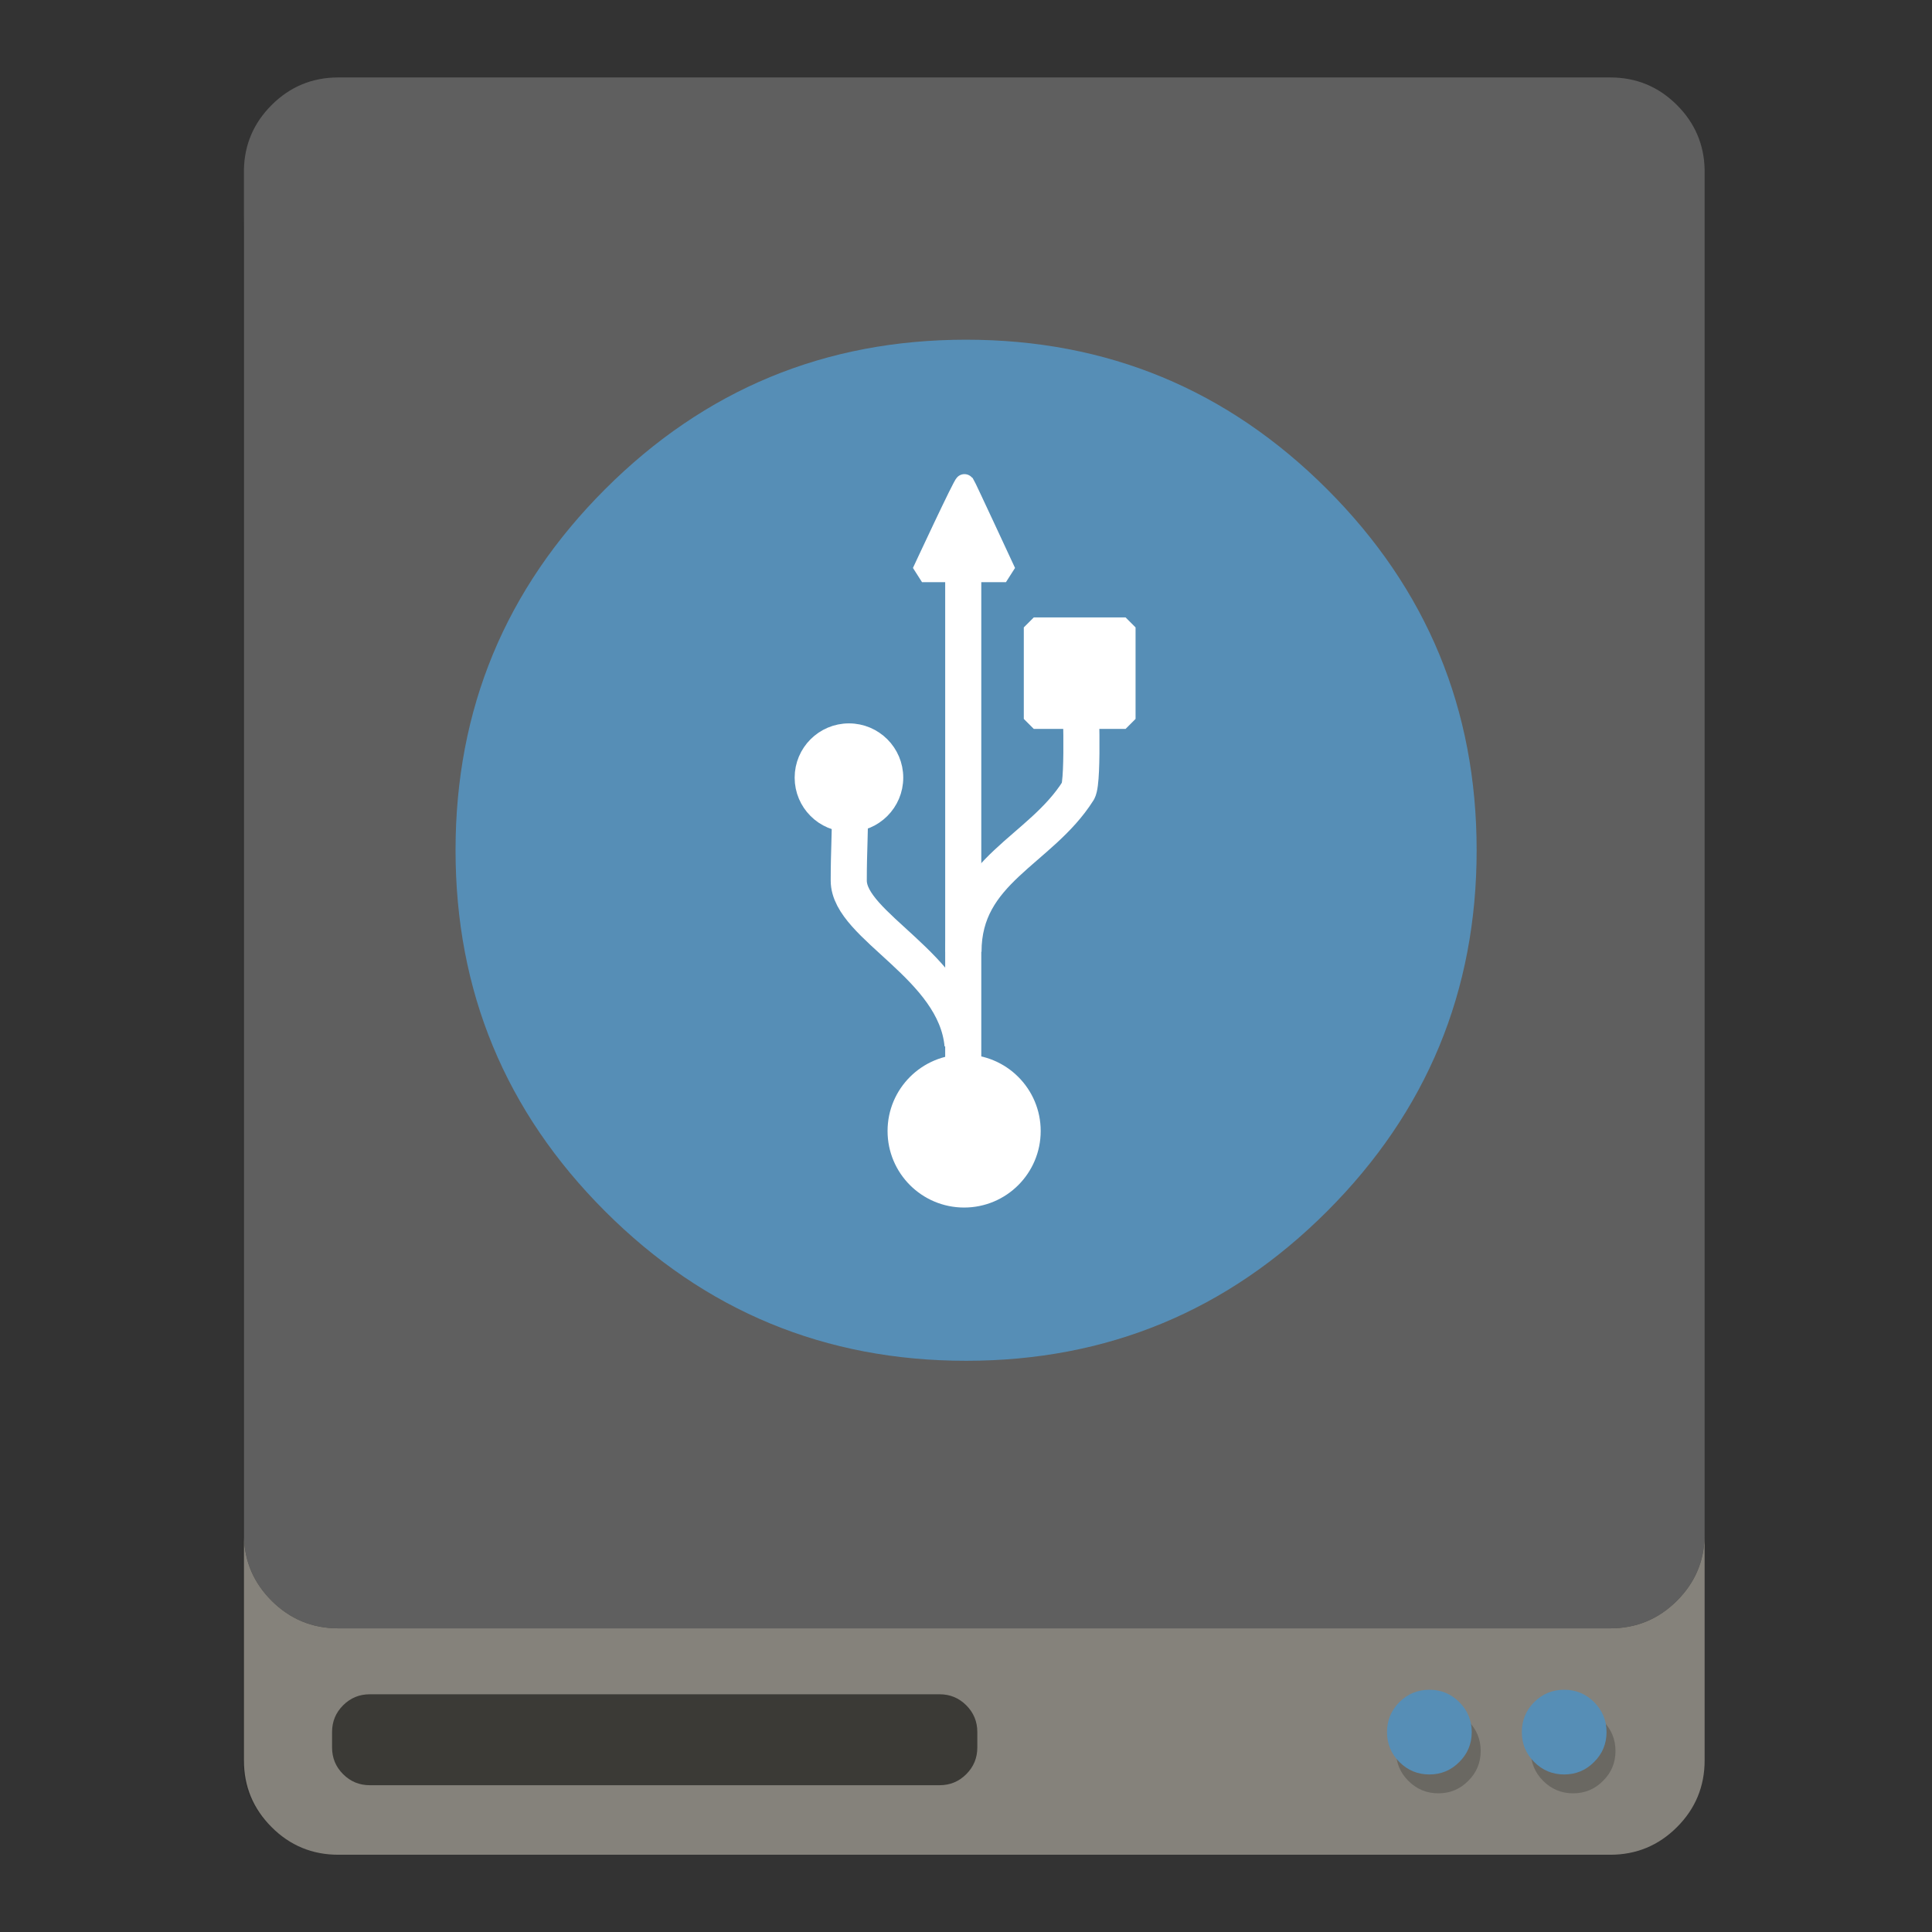 <?xml version="1.0" encoding="UTF-8" standalone="no"?>
<!-- Generator: flash2svg, http://dissentgraphics.com/tools/flash2svg -->

<svg
   xmlns:dc="http://purl.org/dc/elements/1.1/"
   xmlns:cc="http://creativecommons.org/ns#"
   xmlns:rdf="http://www.w3.org/1999/02/22-rdf-syntax-ns#"
   xmlns:svg="http://www.w3.org/2000/svg"
   xmlns="http://www.w3.org/2000/svg"
   xmlns:sodipodi="http://sodipodi.sourceforge.net/DTD/sodipodi-0.dtd"
   xmlns:inkscape="http://www.inkscape.org/namespaces/inkscape"
   id="Drive-External"
   image-rendering="optimizeSpeed"
   version="1.1"
   style="background-color:#ffffff"
   x="0px"
   y="0px"
   width="1024px"
   height="1024px"
   viewBox="0 0 1024 1024"
   enable-background="new 0 0 1024 1024"
   inkscape:version="0.91 r"
   sodipodi:docname="drive-removable-media-usb.svg">
  <rect x="0" y="0" width="1024" height="1024" fill="#333333" stroke="none"/>
  <sodipodi:namedview
     pagecolor="#ffffff"
     bordercolor="#666666"
     borderopacity="1"
     objecttolerance="10"
     gridtolerance="10"
     guidetolerance="10"
     inkscape:pageopacity="0"
     inkscape:pageshadow="2"
     inkscape:window-width="1680"
     inkscape:window-height="998"
     id="namedview24"
     showgrid="false"
     inkscape:zoom="0.4609375"
     inkscape:cx="336.57105"
     inkscape:cy="495.44697"
     inkscape:window-x="0"
     inkscape:window-y="0"
     inkscape:window-maximized="1"
     inkscape:current-layer="Drive-External" />
  <defs
     transform="matrix(1 0 0 1 0 0) "
     id="defs3">
    <path
       d="m 38.651,12.765 -8.309,0 0,8.311 2.882,0 c -0.257,4.817 -3.17,5.132 -5.756,5.4 -0.162,0.018 -0.298,0.037 -0.451,0.053 l 0,-16.42 4.154,0 -5.793,-8.108 -5.839,8.108 4.154,0 0,21.301 c -0.187,-0.023 -0.366,-0.046 -0.569,-0.065 -2.491,-0.257 -5.28,-0.56 -5.717,-4.882 1.744,-0.777 2.962,-2.523 2.962,-4.554 0,-2.752 -2.23,-4.984 -4.984,-4.984 -2.754,0 -4.986,2.232 -4.986,4.984 0,2.608 2,4.743 4.553,4.965 0.629,5.416 4.375,6.485 6.915,6.832 -1.894,1.172 -3.159,3.261 -3.159,5.65 0,3.673 2.976,6.646 6.647,6.646 3.672,0 6.646,-2.974 6.646,-6.646 0,-3.097 -2.121,-5.689 -4.986,-6.429 l 0,-3.888 c 0.218,-0.032 0.467,-0.055 0.706,-0.079 2.518,-0.263 7.655,-0.819 7.986,-7.882 l 2.939,0 0,-8.311 0.004,0 0,0 z"
       id="path-main" />
  </defs>
  <g
     id="Calque.__202"
     transform="matrix(1,0,0,0.964,-16.271,15.196)">
    <g
       id="shape">
      <path
         id="path"
         d="M 919.15,109.8 Q 918.7,89.9 904.5,75.7 C 894.75,65.95 882.95,61.05 869.15,61.05 l -674.2,0 c -13.8,0 -25.6,4.9 -35.35,14.65 -9.45,9.45 -14.35,20.85 -14.65,34.1 l 0,843.25 c 0,13.8 4.9,25.6 14.65,35.35 9.75,9.75 21.55,14.65 35.35,14.65 l 674.2,0 c 13.8,0 25.6,-4.9 35.35,-14.65 9.75,-9.75 14.65,-21.55 14.65,-35.35 l 0,-843.25 z"
         inkscape:connector-curvature="0"
         style="fill:#000000;fill-opacity:0.098" />
    </g>
  </g>
  <path
     id="path1"
     d="m 888.839,55.7 q -14.65,-14.65 -35.35,-14.65 l -674.2,0 c -13.8,0 -25.6,4.9 -35.35,14.65 -9.45,9.45 -14.35,20.85 -14.65,34.1 l 0,-0.025 0,724.575 c 0.3,13.25 5.2,24.6 14.65,34.05 9.75,9.75 21.55,14.65 35.35,14.65 l 674.2,0 c 13.8,0 25.6,-4.9 35.35,-14.65 9.45,-9.45 14.35,-20.8 14.65,-34.05 l 0,-724.575 0,0.025 c -0.3,-13.25 -5.2,-24.65 -14.65,-34.1 z"
     inkscape:connector-curvature="0"
     style="fill:#5f5f5f;fill-opacity:1" />
  <path
     id="path2"
     d="m 143.939,848.4 c -9.45,-9.45 -14.35,-20.8 -14.65,-34.05 l 0,118.7 c 0,13.8 4.9,25.6 14.65,35.35 9.75,9.75 21.55,14.65 35.35,14.65 l 674.2,0 c 13.8,0 25.6,-4.9 35.35,-14.65 9.75,-9.75 14.65,-21.55 14.65,-35.35 l 0,-118.7 c -0.3,13.25 -5.2,24.6 -14.65,34.05 -9.75,9.75 -21.55,14.65 -35.35,14.65 l -674.2,0 c -13.8,0 -25.6,-4.9 -35.35,-14.65 z"
     inkscape:connector-curvature="0"
     style="fill:#86837c;fill-opacity:0.988" />
  <g
     id="Calque.__204">
    <g
       id="Symbole.__2026_1"
       overflow="visible">
      <g
         id="Calque.__208">
        <g
           id="shape17">
          <path
             id="path11"
             fill="#3B3A36"
             fill-opacity="1"
             d="M518,918 Q518,909.7 512.15,903.85 C508.25,899.95 503.55,898 498,898 L196,898 C190.45,898 185.75,899.95 181.85,903.85 177.95,907.75 176,912.45 176,918 L176,926.2 C176,931.75 177.95,936.45 181.85,940.35 185.75,944.25 190.45,946.2 196,946.2 L498,946.2 C503.55,946.2 508.25,944.25 512.15,940.35 516.05,936.45 518,931.75 518,926.2 L518,918z" />
        </g>
      </g>
    </g>
  </g>
  <g
     id="Calque.__205">
    <g
       id="shape6">
      <path
         id="path3"
         fill="#000000"
         fill-opacity="0.2"
         d="M849.65,912.15 Q843.1,905.6 833.8,905.6 C827.6,905.6 822.3,907.8 817.9,912.15 813.55,916.55 811.35,921.85 811.35,928.05 811.35,934.25 813.55,939.55 817.9,943.9 822.3,948.3 827.6,950.5 833.8,950.5 840,950.5 845.3,948.3 849.65,943.9 854.05,939.55 856.25,934.25 856.25,928.05 856.25,921.85 854.05,916.55 849.65,912.15z M784.8,928.05 C784.8,921.85 782.6,916.55 778.2,912.15 773.85,907.8 768.55,905.6 762.35,905.6 756.15,905.6 750.85,907.8 746.45,912.15 742.1,916.55 739.9,921.85 739.9,928.05 739.9,934.25 742.1,939.55 746.45,943.9 750.85,948.3 756.15,950.5 762.35,950.5 768.55,950.5 773.85,948.3 778.2,943.9 782.6,939.55 784.8,934.25 784.8,928.05z" />
    </g>
  </g>
  <path
     id="path6"
     d="m 703.4,642 q 79.25,-79.25 79.25,-191.35 c 0,-74.75 -26.4,-138.5 -79.25,-191.35 -52.85,-52.85 -116.6,-79.25 -191.35,-79.25 -74.75,0 -138.5,26.4 -191.35,79.25 -52.85,52.85 -79.25,116.6 -79.25,191.35 0,74.75 26.4,138.5 79.25,191.35 52.85,52.85 116.6,79.25 191.35,79.25 74.75,0 138.5,-26.4 191.35,-79.25 z"
     inkscape:connector-curvature="0"
     style="fill:#568eb6;fill-opacity:1" />
  <path
     id="path7"
     d="m 829.05,940.5 c 6.2,0 11.5,-2.2 15.85,-6.6 4.4,-4.35 6.6,-9.65 6.6,-15.85 0,-6.2 -2.2,-11.5 -6.6,-15.9 -4.35,-4.35 -9.65,-6.55 -15.85,-6.55 -6.2,0 -11.5,2.2 -15.9,6.55 -4.35,4.4 -6.55,9.7 -6.55,15.9 0,6.2 2.2,11.5 6.55,15.85 4.4,4.4 9.7,6.6 15.9,6.6 z m -49,-22.45 c 0,-6.2 -2.2,-11.5 -6.6,-15.9 -4.35,-4.35 -9.65,-6.55 -15.85,-6.55 -6.2,0 -11.5,2.2 -15.9,6.55 -4.35,4.4 -6.55,9.7 -6.55,15.9 0,6.2 2.2,11.5 6.55,15.85 4.4,4.4 9.7,6.6 15.9,6.6 6.2,0 11.5,-2.2 15.85,-6.6 4.4,-4.35 6.6,-9.65 6.6,-15.85 z"
     inkscape:connector-curvature="0"
     style="fill:#568eb6;fill-opacity:1" />
  <rect
     style="fill:#ffffff;stroke:#ffffff;stroke-width:10.6;stroke-linecap:butt;stroke-linejoin:miter;stroke-miterlimit:0;stroke-dasharray:none"
     y="547.937"
     x="-381.04"
     id="rect1933"
     transform="matrix(0,-1,1,0,0,0)"
     stroke-miterlimit="0"
     width="48.501"
     height="48.633" />
  <path
     style="fill:#ffffff;stroke:#ffffff;stroke-width:10.6;stroke-linecap:butt;stroke-linejoin:miter;stroke-miterlimit:0;stroke-dasharray:none"
     inkscape:connector-curvature="0"
     id="path2830"
     stroke-miterlimit="0"
     d="m 511.008,564.207 c 19.485,-0.004 35.283,15.783 35.283,35.259 0,19.475 -15.798,35.262 -35.283,35.258 -19.485,0.004 -35.283,-15.783 -35.283,-35.258 0,-19.476 15.798,-35.263 35.283,-35.259 z" />
  <path
     style="fill:#ffffff;stroke:#ffffff;stroke-width:10.6;stroke-linecap:butt;stroke-linejoin:miter;stroke-miterlimit:0;stroke-dasharray:none"
     inkscape:connector-curvature="0"
     id="path4602"
     stroke-miterlimit="0"
     d="m 449.961,388.709 c 12.966,-0.003 23.478,10.502 23.478,23.462 0,12.959 -10.512,23.464 -23.478,23.462 -12.966,0.003 -23.478,-10.502 -23.478,-23.462 0,-12.96 10.512,-23.465 23.478,-23.462 z" />
  <path
     style="fill:#ffffff;fill-rule:evenodd;stroke:#ffffff;stroke-width:10.6;stroke-linecap:butt;stroke-linejoin:miter;stroke-miterlimit:0;stroke-dasharray:none"
     inkscape:connector-curvature="0"
     id="path4608"
     stroke-miterlimit="0"
     d="m 488.687,303.253 c 0,0 22.065,-47.436 22.607,-46.722 0.542,0.713 21.884,46.722 21.884,46.722 z" />
  <path
     style="fill:none;stroke:#ffffff;stroke-width:19.135;stroke-linecap:butt;stroke-linejoin:miter;stroke-miterlimit:0;stroke-dasharray:none"
     inkscape:connector-curvature="0"
     id="path2766"
     stroke-miterlimit="0"
     d="m 510.166,553.748 c -3.904,-41.747 -60.311,-62.809 -60.311,-87.029 0,-16.376 0.753,-23.54 0.753,-44.378" />
  <path
     style="fill:none;stroke:#ffffff;stroke-width:19.135;stroke-linecap:butt;stroke-linejoin:miter;stroke-miterlimit:0;stroke-dasharray:none"
     inkscape:connector-curvature="0"
     id="path3653"
     stroke-miterlimit="0"
     d="m 510.662,504.452 c 0,-43.21 40.652,-53.386 60.803,-85.349 3.078,-5.416 1.077,-54.261 1.077,-57.383" />
  <path
     style="fill:none;stroke:#ffffff;stroke-width:19.135;stroke-linecap:butt;stroke-linejoin:miter;stroke-miterlimit:0;stroke-dasharray:none"
     inkscape:connector-curvature="0"
     id="path5436"
     stroke-miterlimit="0"
     d="m 510.536,598.331 0,-307.14" />
</svg>
